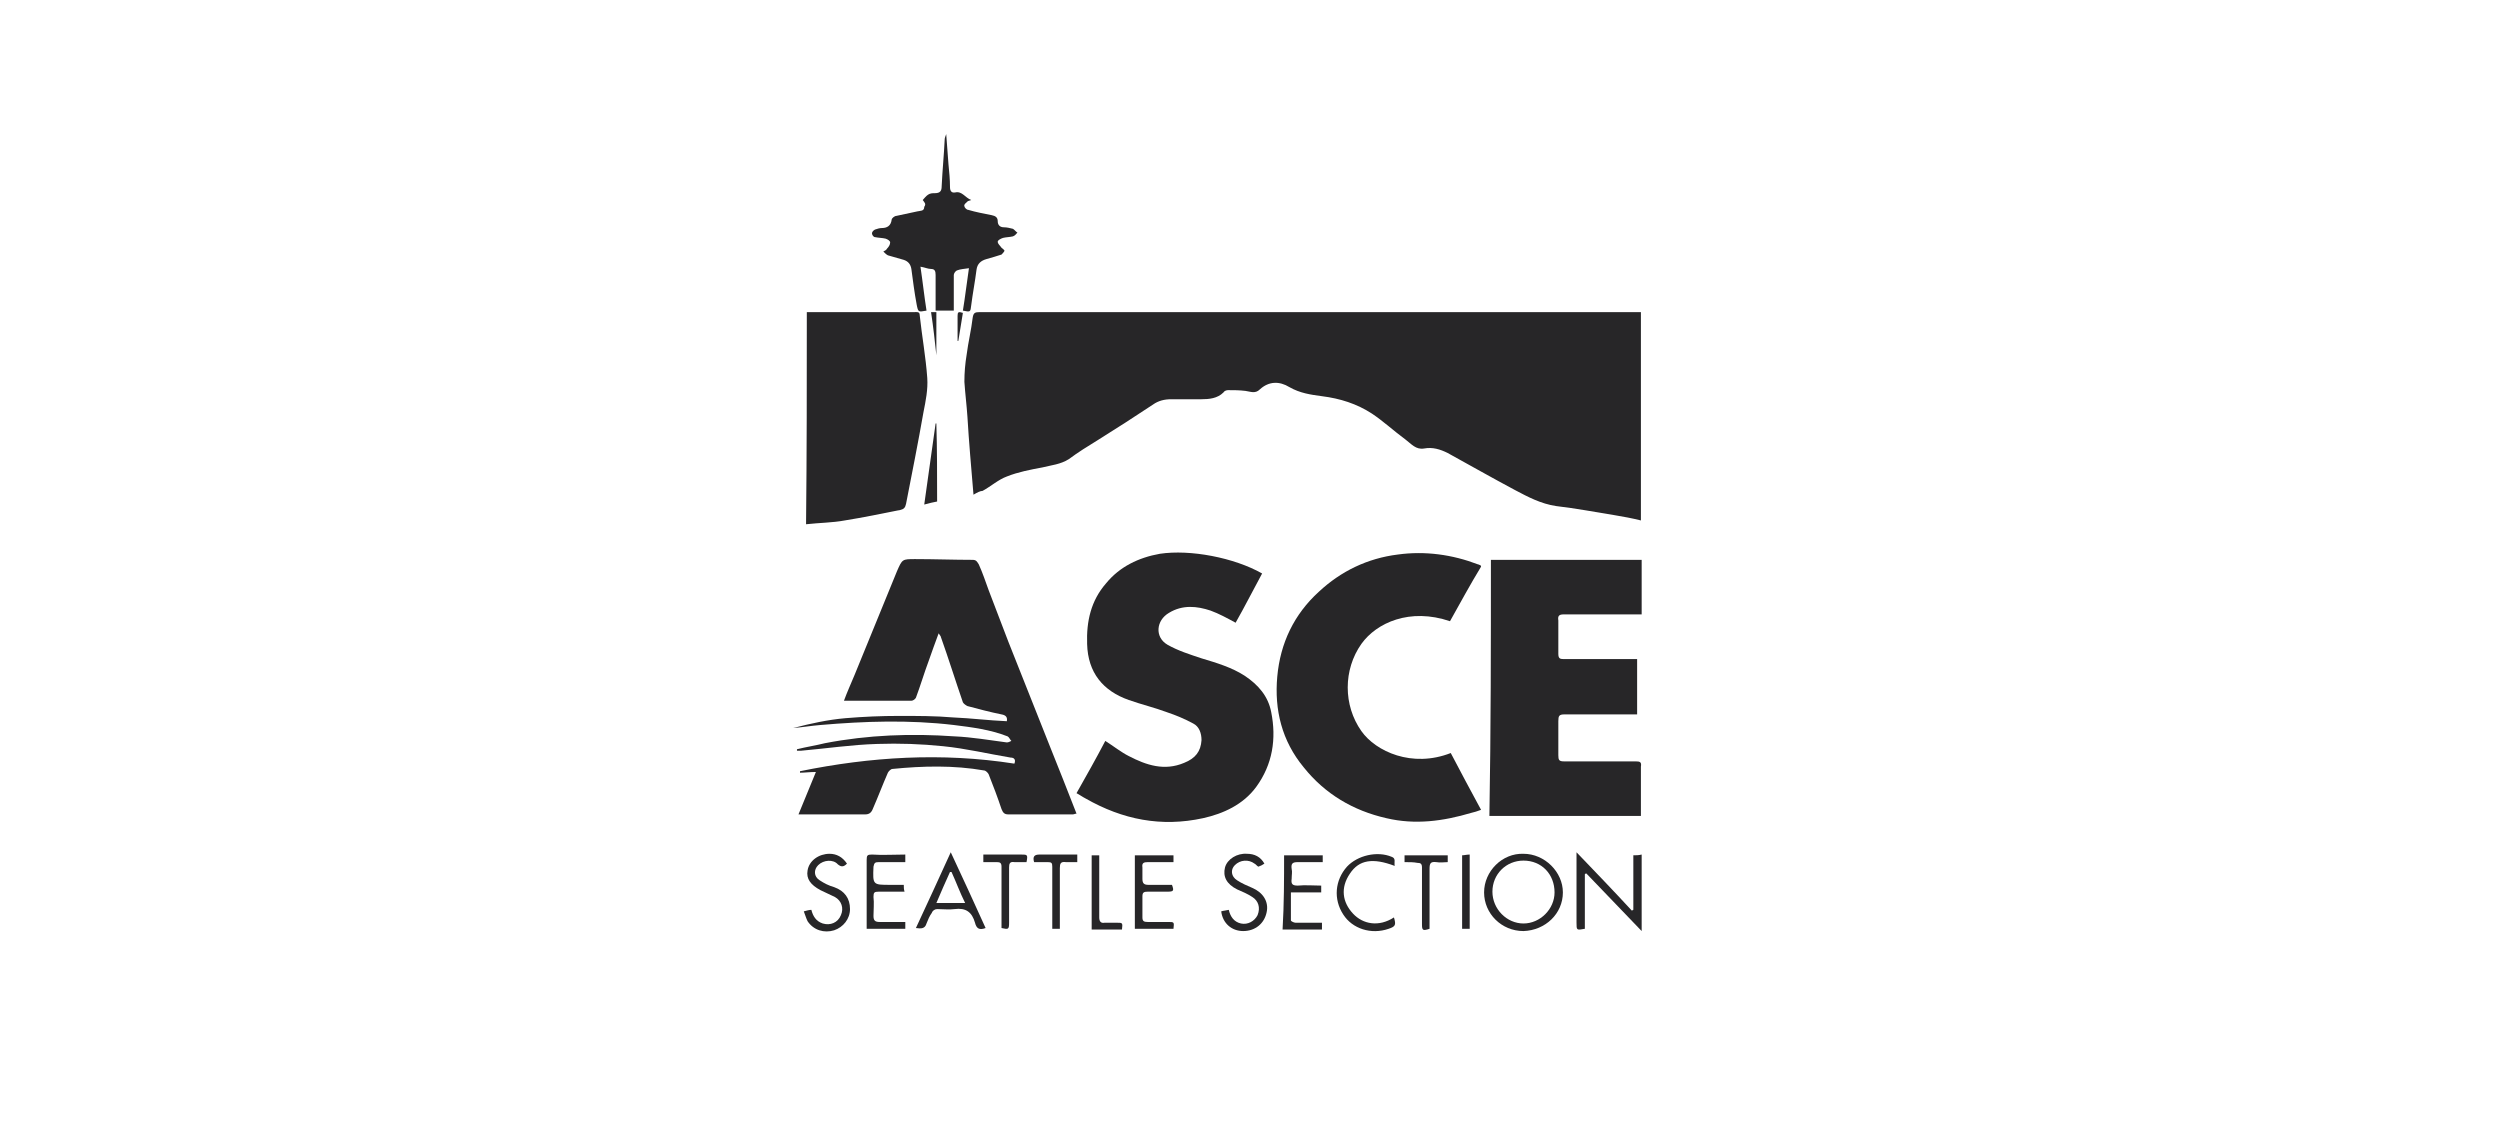 <?xml version="1.0" encoding="utf-8"?>
<!DOCTYPE svg PUBLIC "-//W3C//DTD SVG 1.1//EN" "http://www.w3.org/Graphics/SVG/1.1/DTD/svg11.dtd">
<svg version="1.1" xmlns="http://www.w3.org/2000/svg" xmlns:xlink="http://www.w3.org/1999/xlink" x="0px" y="0px"
	 viewBox="0 0 330 148" enable-background="new 0 0 330 148" xml:space="preserve">
	<g>
		<path fill="#272628" d="M128.5,65.3c-0.3-3.6-0.6-6.9-0.8-10.3c-0.1-1.5-0.3-3.1-0.4-4.6c0-1.2,0.1-2.4,0.3-3.6
			c0.2-1.6,0.6-3.2,0.8-4.9c0.1-0.6,0.3-0.7,0.9-0.7c23.2,0,46.4,0,69.6,0c5.7,0,11.5,0,17.2,0c0.2,0,0.3,0,0.5,0
			c0,9.1,0,18.3,0,27.5c-1.2-0.3-2.3-0.5-3.5-0.7c-2.5-0.4-5.1-0.9-7.7-1.2c-2-0.3-3.7-1.2-5.4-2.1c-3-1.6-6-3.3-8.9-4.9
			c-1-0.5-2-0.8-3.1-0.6c-1.1,0.2-1.7-0.6-2.5-1.2c-1.5-1.1-2.9-2.4-4.4-3.4c-2-1.3-4.2-2-6.6-2.3c-1.5-0.2-2.9-0.4-4.3-1.2
			c-1.3-0.8-2.7-0.8-3.9,0.3c-0.6,0.6-1.2,0.3-1.9,0.2c-0.8-0.1-1.6-0.1-2.3-0.1c-0.2,0-0.5,0.1-0.6,0.3c-0.8,0.8-1.9,0.9-2.9,0.9
			c-1.3,0-2.6,0-4,0c-0.9,0-1.7,0.2-2.4,0.7c-2.4,1.6-4.9,3.2-7.3,4.7c-1.3,0.8-2.6,1.6-3.8,2.5c-1.1,0.7-2.3,0.8-3.5,1.1
			c-1.6,0.3-3.2,0.6-4.7,1.2c-1.1,0.4-2.1,1.3-3.2,1.9C129.4,64.8,129,65,128.5,65.3z"/>
		<path fill="#272628" d="M166.6,75.7c-1.2,2.2-2.3,4.4-3.5,6.5c-1.1-0.6-2.2-1.2-3.3-1.6c-1.8-0.6-3.7-0.8-5.5,0.3
			c-1.7,1-1.9,3.2-0.2,4.2c1.4,0.8,3,1.3,4.5,1.8c2,0.6,4,1.2,5.7,2.3c1.8,1.2,3.1,2.7,3.5,4.8c0.7,3.5,0.2,6.9-2,9.9
			c-1.7,2.3-4.3,3.5-7,4.1c-5.5,1.2-10.6,0.2-15.5-2.6c-0.4-0.2-0.8-0.5-1.2-0.7c1.3-2.3,2.6-4.6,3.8-6.9c1.1,0.7,2.1,1.5,3.1,2
			c2.3,1.2,4.7,2,7.3,0.9c1.5-0.6,2.2-1.5,2.3-3c0-0.9-0.3-1.8-1.1-2.2c-1.1-0.6-2.3-1.1-3.5-1.5c-1.6-0.6-3.3-1-5-1.6
			c-3.4-1.2-5.4-3.6-5.5-7.4c-0.1-3,0.5-5.7,2.5-8c1.8-2.2,4.3-3.4,7.1-3.9C157.1,72.5,162.9,73.6,166.6,75.7z"/>
		<path fill="#272628" d="M105.2,98.9c1.2-0.3,2.5-0.5,3.7-0.8c5.7-1.1,11.4-1.3,17.1-0.9c2.3,0.1,4.6,0.5,6.9,0.8
			c0.2,0,0.4-0.1,0.6-0.2c-0.2-0.2-0.3-0.5-0.5-0.6c-2.3-0.9-4.7-1.2-7.1-1.5c-5.9-0.7-11.8-0.5-17.6,0c-1.2,0.1-2.4,0.3-3.6,0.4
			c2.3-0.6,4.6-1.1,6.9-1.3c2.4-0.2,4.7-0.3,7.1-0.3c2.4,0,4.8,0,7.1,0.2c2.4,0.1,4.7,0.4,7.1,0.5c0.1-0.5-0.1-0.8-0.7-0.9
			c-1.5-0.3-3-0.7-4.5-1.1c-0.2-0.1-0.5-0.3-0.6-0.5c-1-2.9-1.9-5.8-2.9-8.6c0-0.1-0.1-0.2-0.3-0.5c-0.5,1.3-0.9,2.5-1.3,3.6
			c-0.6,1.6-1.1,3.3-1.7,4.9c-0.1,0.2-0.4,0.4-0.6,0.4c-2.9,0-5.9,0-8.9,0c0.4-1.1,0.9-2.2,1.4-3.4c1.9-4.6,3.7-9.1,5.6-13.7
			c0.7-1.6,0.7-1.6,2.4-1.6c2.5,0,5.1,0.1,7.6,0.1c0.5,0,0.6,0.3,0.8,0.6c0.5,1.1,0.9,2.3,1.3,3.4c0.9,2.3,1.7,4.5,2.6,6.8
			c1.8,4.5,3.6,9.1,5.4,13.6c1.2,3,2.4,6,3.6,9.1c-0.2,0-0.3,0.1-0.5,0.1c-2.8,0-5.7,0-8.5,0c-0.5,0-0.7-0.2-0.9-0.7
			c-0.5-1.5-1.1-3.1-1.7-4.6c-0.1-0.2-0.4-0.5-0.6-0.5c-4-0.7-8.1-0.6-12.1-0.2c-0.2,0-0.5,0.3-0.6,0.5c-0.7,1.6-1.3,3.2-2,4.8
			c-0.2,0.5-0.5,0.7-1,0.7c-2.8,0-5.6,0-8.3,0c-0.1,0-0.3,0-0.5,0c0.8-1.9,1.5-3.7,2.3-5.6c-0.8,0-1.5,0.1-2.1,0.1
			c0-0.1,0-0.1,0-0.2c9.3-1.9,18.7-2.5,28.3-1c0.2-0.5,0-0.8-0.5-0.8c-3-0.5-5.9-1.2-8.9-1.5c-2.9-0.3-5.8-0.4-8.7-0.3
			c-3.4,0.1-6.7,0.6-10.1,0.9c-0.2,0-0.4,0-0.5,0C105.2,99,105.2,98.9,105.2,98.9z"/>
		<path fill="#272628" d="M196.8,73.9c6.6,0,13.3,0,19.9,0c0,2.4,0,4.8,0,7.2c-0.3,0-0.5,0-0.8,0c-3.2,0-6.3,0-9.5,0
			c-0.6,0-0.8,0.2-0.7,0.8c0,1.5,0,2.9,0,4.4c0,0.6,0.2,0.7,0.7,0.7c3,0,6,0,9,0c0.2,0,0.5,0,0.7,0c0,2.4,0,4.8,0,7.3
			c-0.3,0-0.5,0-0.7,0c-3,0-5.9,0-8.9,0c-0.7,0-0.8,0.2-0.8,0.9c0,1.5,0,3,0,4.5c0,0.6,0.1,0.8,0.7,0.8c3.2,0,6.4,0,9.5,0
			c0.6,0,0.8,0.1,0.7,0.7c0,1.8,0,3.7,0,5.5c0,0.3,0,0.6,0,1c-6.7,0-13.3,0-20,0C196.8,96.3,196.8,85.1,196.8,73.9z"/>
		<path fill="#272628" d="M191.4,82c-5.3-1.8-9.7,0.2-11.7,3c-2.4,3.4-2.4,8.1,0,11.5c1.9,2.7,6.7,4.9,11.8,2.9
			c1.3,2.5,2.6,4.9,4,7.5c-0.5,0.2-0.9,0.3-1.3,0.4c-3.7,1.1-7.4,1.6-11.2,0.7c-4.4-1-8.1-3.2-10.9-6.7c-2.9-3.5-3.9-7.6-3.5-12
			c0.4-4.4,2.2-8.2,5.5-11.2c2.9-2.7,6.4-4.4,10.4-4.9c3.6-0.5,7.2,0,10.6,1.3c0.1,0,0.2,0.1,0.3,0.1c0,0,0.1,0.1,0.1,0.2
			C194.1,77.1,192.8,79.5,191.4,82z"/>
		<path fill="#272628" d="M106.5,41.2c0.2,0,0.4,0,0.5,0c4.6,0,9.1,0,13.7,0c0.3,0,0.7-0.1,0.7,0.4c0.3,2.8,0.8,5.5,1,8.3
			c0.1,1.5-0.2,3-0.5,4.5c-0.7,4-1.5,8-2.3,12.1c-0.1,0.5-0.3,0.7-0.7,0.8c-2.5,0.5-4.9,1-7.4,1.4c-1.6,0.3-3.3,0.3-5.1,0.5
			C106.5,59.8,106.5,50.5,106.5,41.2z"/>
		<path fill="#272628" d="M121.8,26.4c0.2-0.2,0.4-0.5,0.7-0.7c0.3-0.2,0.6-0.2,0.9-0.2c0.7,0,0.9-0.3,0.9-0.9
			c0.1-2.1,0.3-4.1,0.4-6.2c0-0.2,0.1-0.4,0.2-0.7c0.1,1.3,0.2,2.6,0.3,4c0.1,1,0.2,2,0.2,3c0,0.5,0.2,0.8,0.7,0.7
			c0.9-0.2,1.3,0.7,2.1,1c-0.2,0.1-0.4,0.1-0.5,0.2c-0.2,0.2-0.5,0.4-0.4,0.6c0,0.2,0.3,0.5,0.5,0.5c1,0.3,2.1,0.5,3.1,0.7
			c0.5,0.1,0.8,0.3,0.8,0.8c0,0.5,0.3,0.8,0.8,0.8c0.4,0,0.8,0.1,1.2,0.2c0.2,0.1,0.4,0.4,0.6,0.5c-0.2,0.2-0.3,0.4-0.6,0.5
			c-0.4,0.1-0.9,0.1-1.3,0.2c-0.3,0.1-0.7,0.3-0.7,0.5c0,0.3,0.3,0.5,0.5,0.8c0.1,0.1,0.3,0.2,0.4,0.4c-0.1,0.2-0.3,0.4-0.4,0.5
			c-0.6,0.2-1.3,0.4-2,0.6c-0.7,0.2-1.2,0.6-1.3,1.4c-0.2,1.6-0.5,3.1-0.7,4.7c-0.1,0.9-0.1,0.9-1.1,0.7c0.3-1.8,0.5-3.6,0.8-5.6
			c-0.6,0.1-1.1,0.1-1.6,0.3c-0.2,0.1-0.4,0.4-0.4,0.6c0,1.4,0,2.7,0,4.1c0,0.2,0,0.4,0,0.6c-0.8,0-1.5,0-2.4,0c0-1.6,0-3.1,0-4.7
			c0-0.5-0.1-0.8-0.6-0.8c-0.4,0-0.8-0.2-1.4-0.3c0.3,2,0.5,3.9,0.8,5.8c-1.1,0.2-1.1,0.2-1.3-0.8c-0.3-1.6-0.5-3.2-0.7-4.7
			c-0.1-0.6-0.4-1-1-1.2c-0.7-0.2-1.4-0.4-2.1-0.6c-0.2-0.1-0.4-0.3-0.6-0.5c0.2-0.1,0.4-0.2,0.5-0.4c0.2-0.2,0.4-0.5,0.4-0.8
			c0-0.2-0.3-0.4-0.6-0.5c-0.4-0.1-0.9-0.1-1.4-0.2c-0.2,0-0.4-0.3-0.4-0.5c0-0.2,0.2-0.4,0.4-0.5c0.3-0.1,0.6-0.2,0.9-0.2
			c0.7,0,1.2-0.3,1.3-1.1c0-0.2,0.4-0.5,0.6-0.5c0.9-0.2,1.9-0.4,2.8-0.6c0.4-0.1,0.9,0,0.9-0.6C122.3,26.9,122,26.7,121.8,26.4z"/>
		<path fill="#272628" d="M201.1,122.9c-2.9,0-5.2-2.3-5.2-5.1c0-2.8,2.4-5.2,5.2-5.1c2.8,0,5.2,2.4,5.2,5.1
			C206.3,120.6,204,122.8,201.1,122.9z M201.1,113.6c-2.3,0-4.1,1.8-4.1,4.1c0,2.3,1.9,4.2,4.1,4.2c2.2,0,4.1-1.9,4.1-4.1
			C205.2,115.4,203.5,113.6,201.1,113.6z"/>
		<path fill="#272628" d="M208.1,112.5c2.5,2.6,4.9,5.1,7.3,7.7c0.1,0,0.1-0.1,0.2-0.1c0-2.4,0-4.8,0-7.2c0.4,0,0.7,0,1.1-0.1
			c0,3.3,0,6.6,0,10.1c-2.5-2.6-4.9-5.1-7.3-7.6c-0.1,0-0.1,0-0.2,0.1c0,2.4,0,4.8,0,7.2c-1.1,0.2-1.1,0.2-1.1-0.8
			C208.1,118.8,208.1,115.7,208.1,112.5z"/>
		<path fill="#272628" d="M125.5,112.5c1.6,3.4,3.1,6.7,4.6,10c-0.8,0.3-1.2,0.1-1.4-0.7c-0.4-1.4-1.2-2-2.7-1.8
			c-0.7,0.1-1.5,0-2.3,0c-0.3,0-0.6,0.2-0.7,0.5c-0.3,0.4-0.5,0.9-0.7,1.4c-0.2,0.7-0.7,0.7-1.4,0.6
			C122.4,119.3,123.9,116,125.5,112.5z M125.6,115.1c-0.1,0-0.2,0-0.2,0c-0.6,1.3-1.2,2.7-1.8,4.1c1.3,0,2.5,0,3.8,0
			C126.7,117.8,126.2,116.4,125.6,115.1z"/>
		<path fill="#272628" d="M154.9,112.9c0,0.3,0,0.6,0,0.9c-1.2,0-2.3,0-3.4,0c-0.5,0-0.8,0.1-0.7,0.7c0,0.5,0,1,0,1.5
			c0,0.6,0.2,0.8,0.8,0.8c1,0,2.1,0,3.1,0c0.3,0.8,0.2,0.9-0.6,0.9c-0.9,0-1.7,0-2.6,0c-0.5,0-0.7,0.1-0.7,0.6c0,0.9,0,1.8,0,2.8
			c0,0.5,0.2,0.6,0.7,0.6c0.9,0,1.8,0,2.7,0c0.8,0,0.8,0,0.7,0.9c-1.7,0-3.4,0-5.1,0c0-3.3,0-6.5,0-9.7
			C151.5,112.9,153.2,112.9,154.9,112.9z"/>
		<path fill="#272628" d="M169.5,112.9c1.8,0,3.4,0,5.1,0c0,0.3,0,0.5,0,0.9c-1.1,0-2.2,0-3.3,0c-0.7,0-0.9,0.2-0.8,0.9
			c0.1,0.4,0,0.8,0,1.3c-0.1,0.7,0.1,0.9,0.8,0.9c1-0.1,2.1,0,3.1,0c0,0.3,0,0.6,0,0.9c-1.3,0-2.6,0-4,0c0,1.3,0,2.5,0,3.7
			c0,0.1,0.4,0.3,0.6,0.3c1.1,0,2.3,0,3.5,0c0,0.3,0,0.5,0,0.9c-1.7,0-3.4,0-5.2,0C169.5,119.3,169.5,116.1,169.5,112.9z"/>
		<path fill="#272628" d="M119.5,112.8c0,0.3,0,0.6,0,1c-1.2,0-2.3,0-3.5,0c-0.5,0-0.6,0.1-0.7,0.6c-0.1,2.4-0.1,2.4,2.2,2.4
			c0.6,0,1.1,0,1.8,0c0,0.3,0,0.6,0.1,0.9c-1.2,0-2.3,0-3.4,0c-0.6,0-0.7,0.1-0.7,0.7c0.1,0.8,0,1.7,0,2.5c0,0.6,0.2,0.8,0.8,0.8
			c1.1,0,2.2,0,3.4,0c0,0.3,0,0.6,0,0.9c-1.7,0-3.4,0-5.1,0c0-1,0-1.9,0-2.9c0-2.1,0-4.1,0-6.2c0-0.6,0.1-0.7,0.7-0.7
			C116.5,112.9,118,112.8,119.5,112.8z"/>
		<path fill="#272628" d="M111.8,114c-0.4,0.4-0.7,0.5-1.2,0.1c-0.6-0.7-1.9-0.6-2.6,0.1c-0.6,0.6-0.6,1.5,0.2,2
			c0.6,0.4,1.2,0.7,1.9,0.9c1.4,0.5,2.1,1.5,2.1,2.9c0,1.3-0.9,2.4-2.1,2.8c-1.3,0.4-2.7,0-3.5-1.2c-0.2-0.4-0.3-0.8-0.5-1.3
			c0.4-0.1,0.7-0.2,1-0.2c0.2,0.8,0.6,1.5,1.5,1.8c1,0.3,2-0.1,2.4-1.1c0.4-0.9,0.1-1.9-0.8-2.4c-0.6-0.3-1.3-0.6-1.9-0.9
			c-1.3-0.7-1.9-1.5-1.7-2.6c0.2-1.3,1.5-2.2,2.9-2.2C110.4,112.7,111.2,113.1,111.8,114z"/>
		<path fill="#272628" d="M166.9,114c-0.3,0.2-0.5,0.3-0.8,0.4c-0.2-0.1-0.3-0.3-0.5-0.4c-0.8-0.6-1.9-0.5-2.6,0.2
			c-0.6,0.6-0.5,1.5,0.3,2c0.6,0.4,1.3,0.7,2,1c1.4,0.6,2.2,1.8,1.9,3.2c-0.3,1.5-1.5,2.5-3.1,2.5c-1.5,0-2.7-1-2.9-2.6
			c0.3-0.1,0.6-0.1,1-0.2c0.2,0.9,0.7,1.6,1.6,1.8c0.9,0.2,1.8-0.3,2.2-1.1c0.4-1,0.1-1.9-0.7-2.4c-0.6-0.4-1.3-0.7-2-1
			c-1.4-0.7-1.9-1.7-1.6-2.9c0.3-1.1,1.6-1.9,2.9-1.8C165.6,112.7,166.4,113.1,166.9,114z"/>
		<path fill="#272628" d="M184.1,114.3c-2.9-1.1-4.7-0.8-5.9,1c-1.3,1.9-1,3.8,0.4,5.3c1.3,1.4,3.4,1.8,5.4,0.5
			c0.3,1,0.2,1.2-0.7,1.5c-2.3,0.8-4.8,0-6-1.9c-1.3-2-1.1-4.5,0.5-6.3c1.4-1.5,4-2.1,5.9-1.3C184.3,113.3,184,113.8,184.1,114.3z"
			/>
		<path fill="#272628" d="M136.5,113.8c-0.2-0.7,0-1,0.7-1c1.7,0,3.3,0,5,0c0,0.3,0,0.6,0,1c-0.5,0-1,0-1.5,0
			c-0.7-0.1-0.8,0.2-0.8,0.8c0,2.5,0,5,0,7.6c0,0.1,0,0.3,0,0.4c-0.3,0-0.7,0-1,0c0-2,0-4,0-6c0-0.7,0-1.5,0-2.2
			c0-0.5-0.1-0.6-0.6-0.6C137.6,113.8,137.1,113.8,136.5,113.8z"/>
		<path fill="#272628" d="M129.8,113.8c0-0.4,0-0.6,0-1c1,0,1.9,0,2.8,0c0.7,0,1.5,0,2.2,0c0.8,0,0.9,0,0.7,1c-0.5,0-1.1,0-1.6,0
			c-0.6-0.1-0.7,0.2-0.7,0.7c0,2.4,0,4.9,0,7.3c0,0.9-0.1,0.9-1,0.7c0-1,0-1.9,0-2.9c0-1.7,0-3.5,0-5.2c0-0.5-0.2-0.6-0.6-0.6
			C131,113.8,130.4,113.8,129.8,113.8z"/>
		<path fill="#272628" d="M185.4,113.8c0-0.4,0-0.6,0-0.9c1.9,0,3.8,0,5.7,0c0,0.3,0,0.6,0,0.9c-0.5,0-1,0.1-1.5,0
			c-0.8-0.1-0.9,0.2-0.9,0.9c0,2.2,0,4.4,0,6.6c0,0.4,0,0.8,0,1.3c-0.9,0.3-1,0.2-1-0.6c0-2.5,0-5,0-7.5c0-0.5-0.2-0.6-0.6-0.6
			C186.6,113.8,186.1,113.8,185.4,113.8z"/>
		<path fill="#272628" d="M144.1,112.9c0.4,0,0.7,0,1,0c0,0.8,0,1.5,0,2.3c0,2,0,3.9,0,5.9c0,0.5,0.2,0.8,0.7,0.7c0.5,0,1,0,1.6,0
			c0.8,0,0.8,0,0.7,0.9c-1.3,0-2.6,0-4,0C144.1,119.4,144.1,116.1,144.1,112.9z"/>
		<path fill="#272628" d="M194,112.8c0,3.3,0,6.5,0,9.8c-0.3,0-0.7,0-1,0c0-3.2,0-6.4,0-9.7C193.3,112.9,193.6,112.8,194,112.8z"/>
		<path fill="#272628" d="M123.7,66.2c-0.5,0.1-1,0.2-1.7,0.4c0.5-3.6,1-7.2,1.5-10.7c0,0,0.1,0,0.1,0
			C123.7,59.3,123.7,62.7,123.7,66.2z"/>
		<path fill="#272628" d="M122.9,41.2c0.3,0,0.5,0,0.7,0c0,1.9,0,3.8,0,5.7c0,0,0,0,0,0C123.4,45,123.2,43.2,122.9,41.2z"/>
		<path fill="#272628" d="M127.1,41.3c-0.2,1.2-0.4,2.5-0.6,3.7c0,0,0,0-0.1,0c0-1.1,0-2.2,0-3.3C126.4,41.2,126.5,41.1,127.1,41.3z
			"/>
	</g>
</svg>
